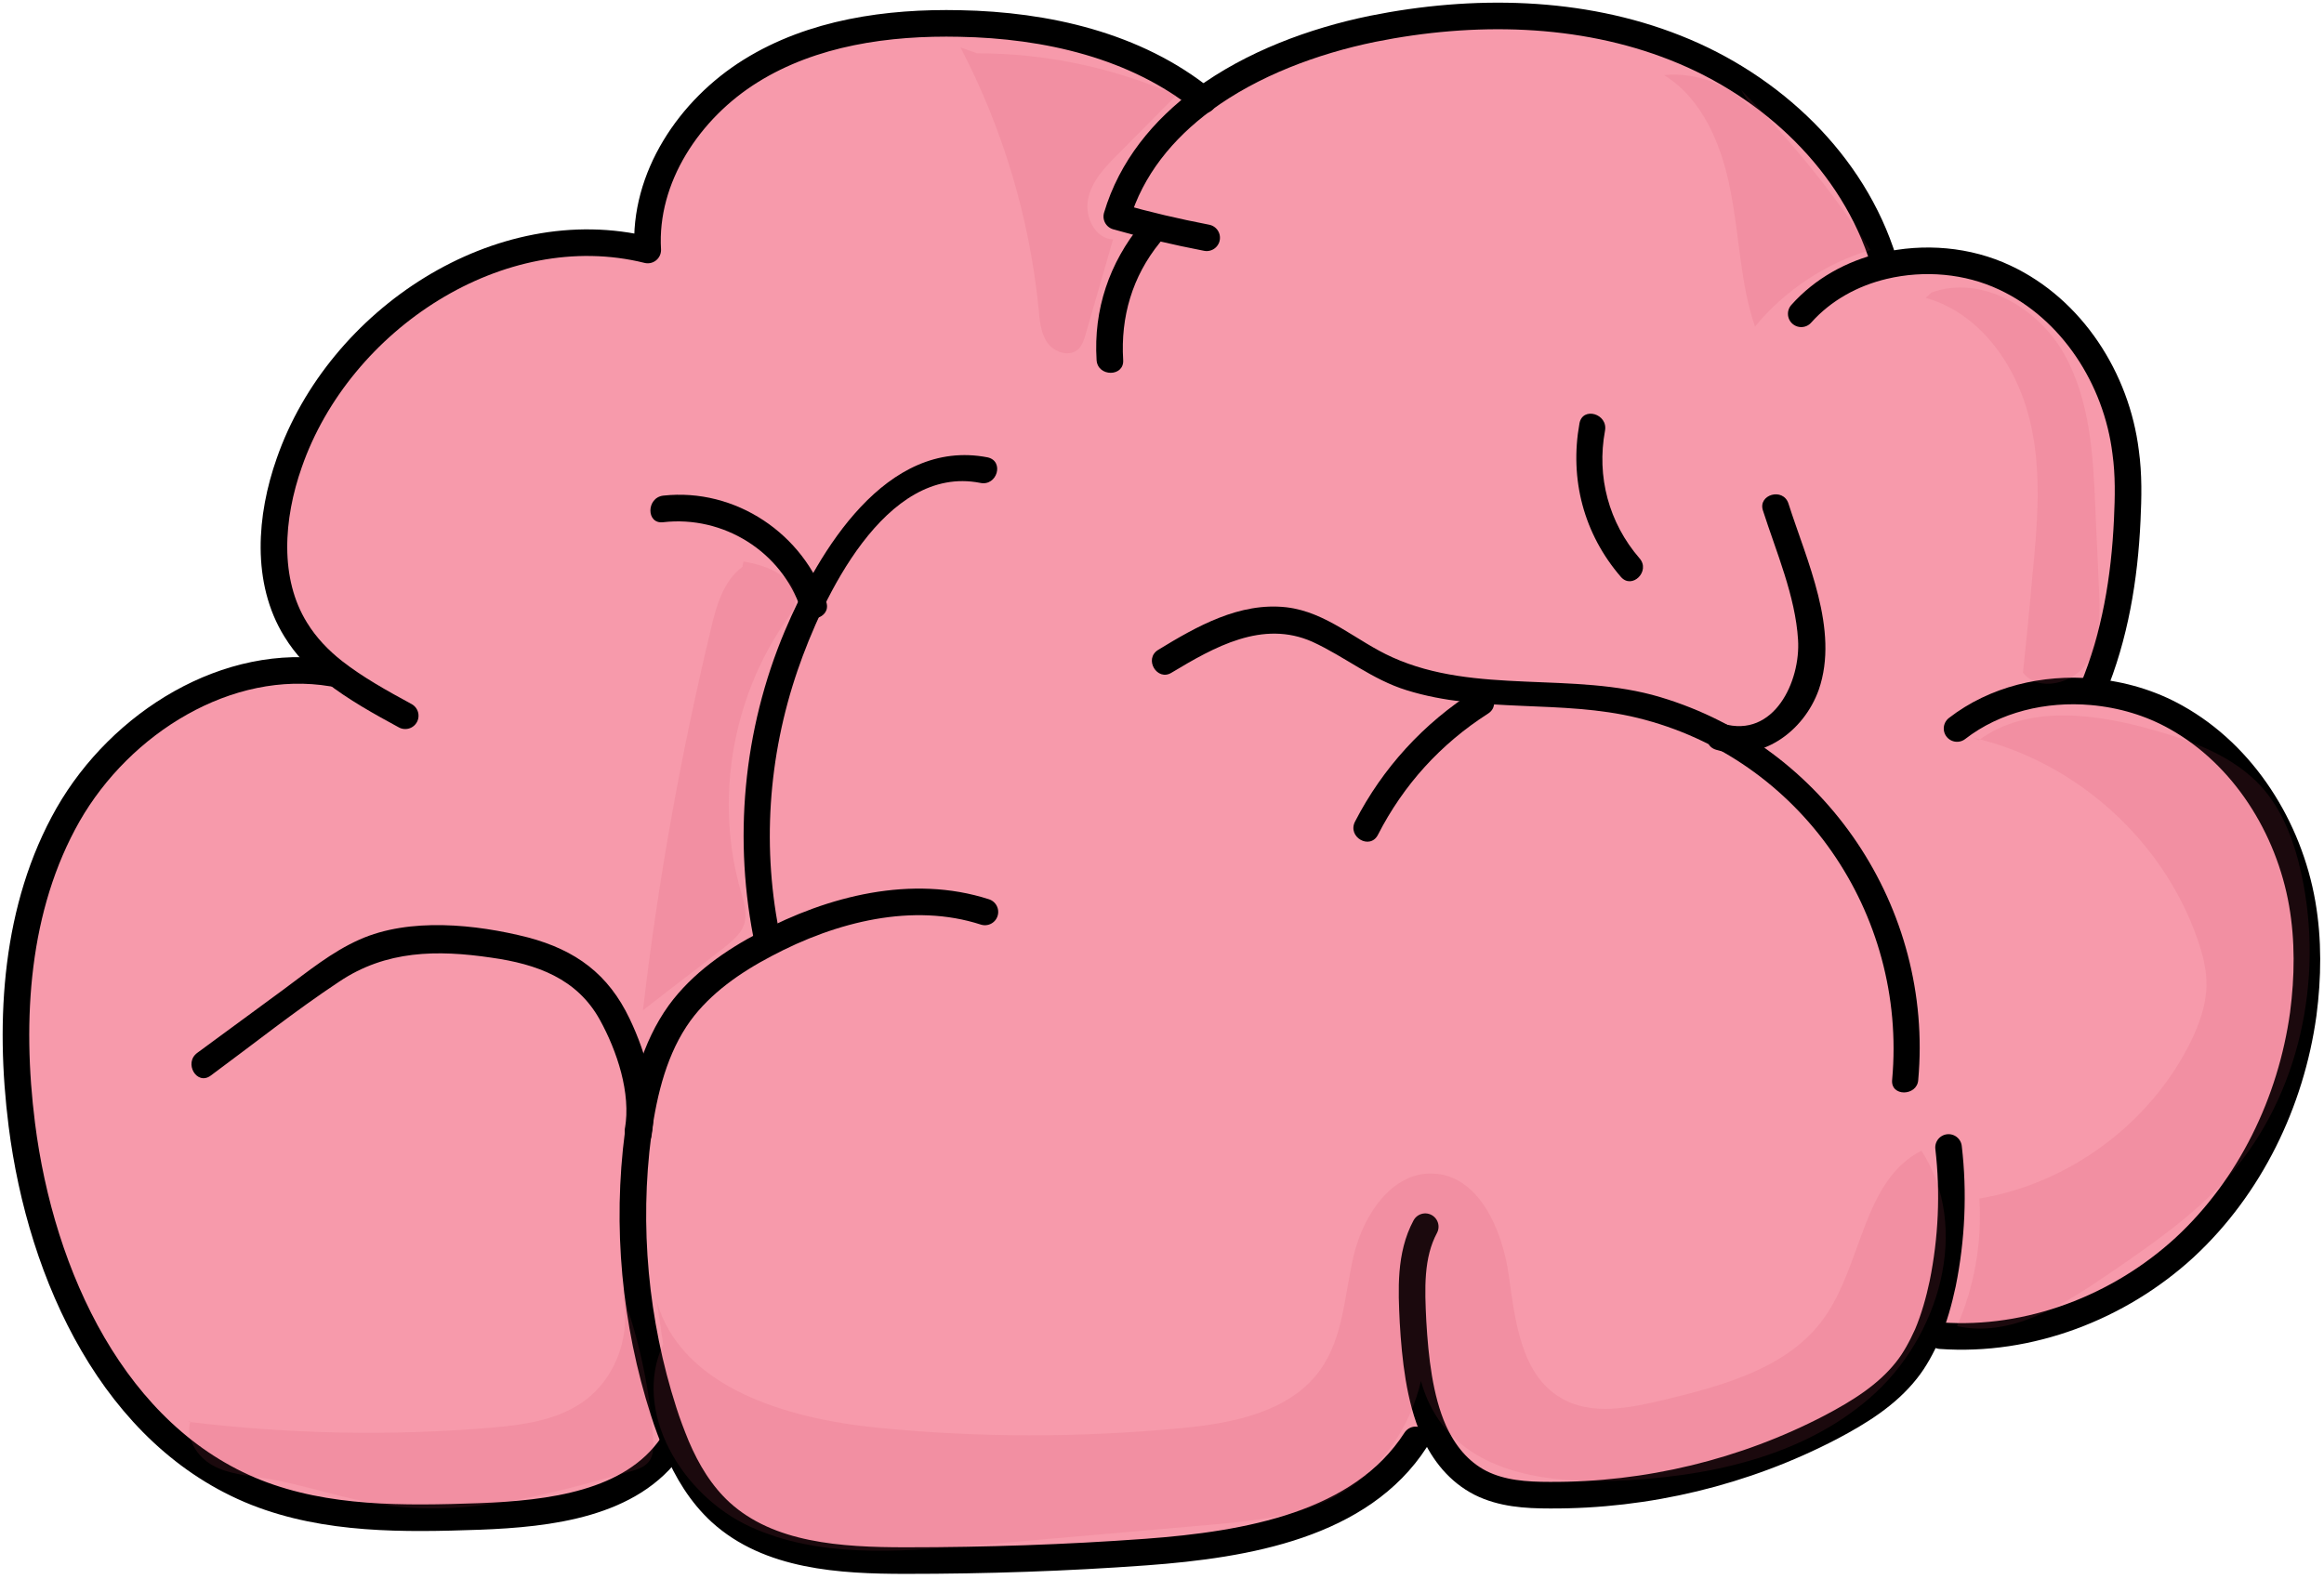 <svg width="437" height="297" viewBox="0 0 437 297" fill="none" xmlns="http://www.w3.org/2000/svg">
<path d="M226.301 18.82C235.401 12.12 246.901 7.82 258.101 5.52C277.001 1.72 297.101 2.02 315.101 9.12C333.001 16.22 348.501 30.72 354.201 49.22L354.301 50.12C361.801 48.32 370.001 49.02 377.101 52.32C389.701 58.22 398.101 71.32 399.801 85.12C400.301 89.32 400.301 93.62 400.101 97.92C399.501 108.82 397.701 119.72 393.601 129.82V130.22C399.101 130.72 404.501 132.32 409.401 135.02C422.101 142.12 430.601 155.62 433.101 170.02C434.301 176.92 434.201 183.92 433.301 190.82C431.001 207.42 423.301 223.32 411.001 234.72C398.701 246.12 381.801 252.52 365.101 251.32L362.401 251.22C361.401 253.62 360.101 255.82 358.501 257.92C354.801 262.62 349.601 265.92 344.301 268.62C328.101 277.12 309.701 281.52 291.401 281.42C287.001 281.42 282.401 281.02 278.401 279.12C274.201 277.02 271.401 273.52 269.601 269.32L266.301 270.92C256.001 286.92 234.601 290.62 215.601 292.02C200.601 293.12 185.501 293.62 170.401 293.62C158.101 293.62 144.701 292.82 135.601 284.52C131.901 281.12 129.301 276.82 127.301 272.12L126.301 272.22C118.701 283.22 103.401 284.92 90.101 285.52C76.001 286.12 61.401 286.32 48.201 281.02C21.501 270.42 7.801 240.32 4.101 211.82C1.601 192.02 2.901 170.92 12.801 153.52C22.701 136.12 42.701 123.62 62.501 126.92L62.701 126.62C59.901 124.42 57.401 121.82 55.501 118.72C49.801 109.52 50.801 97.52 54.301 87.32C63.801 60.22 93.901 40.42 121.701 47.32C120.901 33.72 129.501 20.72 141.101 13.62C152.701 6.52 166.801 4.42 180.401 4.72C196.801 4.72 213.601 8.52 226.301 18.82Z" fill="#F79AAB"/>
<path d="M185.201 171.52C171.601 167.12 156.501 170.92 143.901 177.62C137.801 180.82 131.901 184.92 127.801 190.52C123.101 197.02 121.101 205.12 120.001 213.12C117.701 230.62 119.401 248.72 124.801 265.52C125.501 267.72 126.301 269.82 127.201 272.02C129.201 276.72 131.801 281.02 135.501 284.42C144.601 292.72 158.001 293.52 170.301 293.52C185.401 293.52 200.401 293.02 215.501 291.92C234.501 290.52 255.901 286.82 266.201 270.82" stroke="black" stroke-width="5" stroke-miterlimit="10" stroke-linecap="round" stroke-linejoin="round"/>
<path d="M268.001 230.72C265.101 236.12 265.401 242.52 265.701 248.62C266.101 255.42 266.901 263.02 269.601 269.12C271.501 273.32 274.301 276.82 278.401 278.92C282.401 280.92 286.901 281.22 291.401 281.22C309.701 281.32 328.001 276.92 344.301 268.42C349.601 265.62 354.801 262.42 358.501 257.72C360.101 255.72 361.301 253.42 362.401 251.02C363.701 247.92 364.601 244.72 365.301 241.42C367.001 233.02 367.401 224.32 366.401 215.82" stroke="black" stroke-width="5" stroke-miterlimit="10" stroke-linecap="round" stroke-linejoin="round"/>
<path d="M364.9 251.22C381.6 252.42 398.5 245.92 410.8 234.62C423.1 223.22 430.8 207.32 433.1 190.72C434 183.82 434.1 176.82 432.9 169.92C430.4 155.62 421.9 142.02 409.2 134.92C404.4 132.22 399 130.62 393.4 130.12C384.4 129.32 375.1 131.52 368 137.02" stroke="black" stroke-width="5" stroke-miterlimit="10" stroke-linecap="round" stroke-linejoin="round"/>
<path d="M393.501 129.72C397.701 119.62 399.501 108.72 400.001 97.82C400.201 93.52 400.301 89.32 399.701 85.02C398.001 71.22 389.601 58.12 377.001 52.22C370.001 48.92 361.801 48.22 354.201 50.02C348.301 51.42 342.801 54.42 338.701 59.02" stroke="black" stroke-width="5" stroke-miterlimit="10" stroke-linecap="round" stroke-linejoin="round"/>
<path d="M354.2 49.12C348.5 30.62 333.1 16.12 315.1 9.02C297.2 1.92 277 1.62 258.1 5.42C246.9 7.72 235.4 12.02 226.3 18.72C218.7 24.32 212.7 31.62 210 40.72C215.6 42.32 221.2 43.62 226.9 44.72" stroke="black" stroke-width="5" stroke-miterlimit="10" stroke-linecap="round" stroke-linejoin="round"/>
<path d="M226.3 18.82C213.6 8.52 196.7 4.72 180.5 4.42C166.9 4.12 152.8 6.12 141.2 13.32C129.6 20.52 121 33.42 121.8 47.02C94 40.12 63.8 60.02 54.4 87.02C50.8 97.22 49.9 109.22 55.6 118.42C57.5 121.52 60 124.12 62.8 126.32C66.9 129.52 71.6 132.12 76.2 134.62" stroke="black" stroke-width="5" stroke-miterlimit="10" stroke-linecap="round" stroke-linejoin="round"/>
<path d="M62.501 126.621C42.801 123.321 22.701 135.921 12.801 153.221C2.901 170.621 1.601 191.721 4.101 211.521C7.701 240.021 21.501 270.121 48.201 280.721C61.401 285.921 75.901 285.721 90.101 285.221C103.401 284.721 118.701 282.921 126.301 271.921" stroke="black" stroke-width="5" stroke-miterlimit="10" stroke-linecap="round" stroke-linejoin="round"/>
<path d="M185.701 86.02C166.601 82.32 153.901 103.72 147.601 118.62C139.701 137.32 137.801 158.12 142.001 177.92C142.701 181.02 147.501 179.72 146.801 176.62C143.201 159.82 144.401 142.32 150.001 126.02C154.601 112.62 166.401 87.32 184.301 90.82C187.501 91.52 188.901 86.72 185.701 86.02Z" fill="black"/>
<path d="M155.401 113.321C151.201 100.421 138.301 91.721 124.701 93.221C121.501 93.621 121.501 98.621 124.701 98.221C136.001 96.921 147.001 103.721 150.601 114.621C151.501 117.621 156.301 116.321 155.401 113.321Z" fill="black"/>
<path d="M360.701 203.12C363.601 170.82 343.301 140.42 312.201 131.12C295.901 126.22 277.501 130.72 261.801 123.62C255.101 120.62 249.501 115.12 241.901 114.22C233.101 113.22 225.001 117.82 217.801 122.22C215.001 123.92 217.601 128.22 220.301 126.52C228.301 121.72 237.401 116.52 246.801 120.72C252.901 123.52 258.001 127.82 264.501 129.82C278.601 134.22 293.601 131.52 307.901 135.02C338.601 142.52 358.601 171.82 355.801 203.02C355.401 206.32 360.501 206.22 360.701 203.12Z" fill="black"/>
<path d="M322.701 141.02C331.101 143.52 339.201 137.621 342.001 129.721C345.901 118.421 339.701 105.421 336.301 94.721C335.301 91.621 330.501 93.02 331.501 96.02C334.001 103.82 337.601 112.121 338.101 120.321C338.601 128.121 333.601 138.92 324.001 136.12C321.001 135.22 319.601 140.12 322.701 141.02Z" fill="black"/>
<path d="M297.001 79.62C295.101 90.12 297.801 100.42 304.801 108.52C306.901 110.92 310.401 107.42 308.301 105.02C302.501 98.32 300.201 89.62 301.801 81.02C302.401 77.82 297.601 76.42 297.001 79.62Z" fill="black"/>
<path d="M122.5 213.721C123.8 206.321 121.6 198.321 118.4 191.621C114.4 183.221 108.3 178.721 99.3 176.321C89.5 173.821 77 172.521 67.6 176.721C62.4 179.021 57.9 182.721 53.3 186.121C47.9 190.121 42.5 194.021 37.1 198.021C34.5 199.921 37 204.221 39.6 202.321C47.6 196.421 55.5 190.121 63.8 184.621C72.6 178.721 82.2 178.621 92.4 180.121C100.9 181.321 108.5 184.021 112.8 191.821C116 197.621 118.7 205.621 117.5 212.321C117.1 215.521 121.9 216.921 122.5 213.721Z" fill="black"/>
<path d="M277.301 129.921C267.701 136.021 260.001 144.421 254.801 154.521C253.301 157.421 257.601 159.921 259.101 157.021C263.901 147.621 270.901 139.921 279.801 134.221C282.501 132.521 280.001 128.221 277.301 129.921Z" fill="black"/>
<path d="M214.6 42.12C208.6 49.42 205.6 58.22 206.2 67.72C206.4 70.92 211.4 70.92 211.2 67.72C210.7 59.62 212.9 52.02 218.1 45.62C220.1 43.12 216.6 39.62 214.6 42.12Z" fill="black"/>
<g opacity="0.36">
<path opacity="0.36" d="M35.4 267.421C54.3 269.721 73.4 270.121 92.4 268.521C98.2 268.021 104.2 267.221 109.1 264.021C115.9 259.621 119.1 250.521 116.8 242.721C120.1 251.521 122.1 260.821 122.8 270.221C122.9 271.821 123 273.621 122 274.921C121.1 276.021 119.7 276.421 118.3 276.821C103.2 281.121 87.5 285.421 72 283.021C64.5 281.921 57.2 279.221 49.7 278.021C46.4 277.521 42.9 277.221 40 275.621C37.1 274.021 34.8 270.521 35.8 267.321" fill="#D14961"/>
</g>
<g opacity="0.36">
<path opacity="0.36" d="M123.501 244.82C128.201 261.02 148.001 266.82 164.901 268.52C183.901 270.42 203.001 270.42 222.001 268.62C231.701 267.72 242.501 265.62 248.201 257.72C252.701 251.52 252.801 243.32 254.601 235.92C256.401 228.52 261.701 220.52 269.301 220.72C278.001 220.92 282.501 231.22 283.701 239.82C284.901 248.42 286.001 258.52 293.501 262.92C299.201 266.32 306.401 264.82 312.801 263.32C324.001 260.62 336.201 257.32 342.901 248.02C350.201 237.92 350.201 222.12 361.301 216.42C370.701 230.92 364.701 251.62 351.601 262.92C338.601 274.22 320.501 277.92 303.301 278.52C291.501 278.92 278.201 277.22 271.101 267.82C265.401 260.32 265.501 250.02 265.901 240.62C272.101 255.72 264.701 274.92 250.001 282.02C243.001 285.42 235.001 286.12 227.201 286.82C212.301 288.12 197.501 289.42 182.601 290.72C168.601 291.92 153.801 293.02 141.001 287.12C128.201 281.22 118.801 265.52 124.701 252.82" fill="#D14961"/>
</g>
<g opacity="0.36">
<path opacity="0.36" d="M372.1 139.22C381.3 132.42 394.1 134.22 405 137.32C412.4 139.42 419.9 142.22 425.1 147.82C429.3 152.42 431.5 158.52 432.8 164.62C437 184.22 432.4 206.02 419.2 221.12C412.7 228.52 404.4 234.22 396.2 239.82C387.7 245.62 378 251.62 368 249.42C371.3 241.92 372.7 233.62 372.2 225.42C389.1 222.62 404.3 211.32 411.9 196.02C413.5 192.72 414.8 189.22 414.9 185.52C415 182.52 414.2 179.52 413.2 176.62C406.7 157.92 390.2 143.12 370.9 138.72" fill="#D14961"/>
</g>
<g opacity="0.36">
<path opacity="0.36" d="M183.702 10.02C196.602 10.02 209.402 12.72 221.202 17.92C217.502 21.62 213.902 25.32 210.202 29.02C207.802 31.42 205.302 34.02 204.602 37.42C203.902 40.72 205.902 44.92 209.302 45.02C207.602 51.02 205.802 57.02 204.102 63.02C203.802 64.02 203.502 64.92 202.802 65.62C201.202 67.22 198.302 66.32 197.002 64.52C195.702 62.72 195.502 60.42 195.302 58.12C193.602 41.02 188.602 24.22 180.602 8.92" fill="#D14961"/>
</g>
<g opacity="0.36">
<path opacity="0.36" d="M327.4 16.92C336.5 26.12 344.7 36.12 351.7 47.02C343.3 49.52 335.6 54.62 330 61.42C327.2 53.22 327.1 44.42 325.4 35.92C323.8 27.42 320.2 18.62 312.9 14.12C319.1 13.52 325.6 16.02 329.8 20.82" fill="#D14961"/>
</g>
<g opacity="0.36">
<path opacity="0.36" d="M363.202 55.02C372.502 51.62 383.202 57.82 388.102 66.52C393.002 75.22 393.602 85.52 394.002 95.52C394.202 100.72 394.502 105.82 394.702 111.02C394.902 115.72 395.002 120.82 392.402 124.72C389.802 128.62 383.302 130.22 380.402 126.52C381.002 120.72 381.602 114.82 382.102 109.02C383.102 98.72 384.102 88.22 381.502 78.32C378.902 68.32 372.102 58.82 362.102 56.02" fill="#D14961"/>
</g>
<g opacity="0.36">
<path opacity="0.36" d="M139.8 105.62C144.4 106.32 150.2 108.72 149.5 113.32C149.3 114.72 148.4 115.82 147.6 117.02C137.6 131.52 134.4 150.62 139.3 167.62C139.9 169.62 140.6 171.82 139.9 173.92C139.3 175.72 137.7 176.92 136.3 178.12C131.2 182.12 126 186.02 120.9 190.02C123.7 165.92 128 141.92 133.7 118.22C134.7 113.92 136 109.32 139.6 106.62" fill="#D14961"/>
</g>
</svg>
